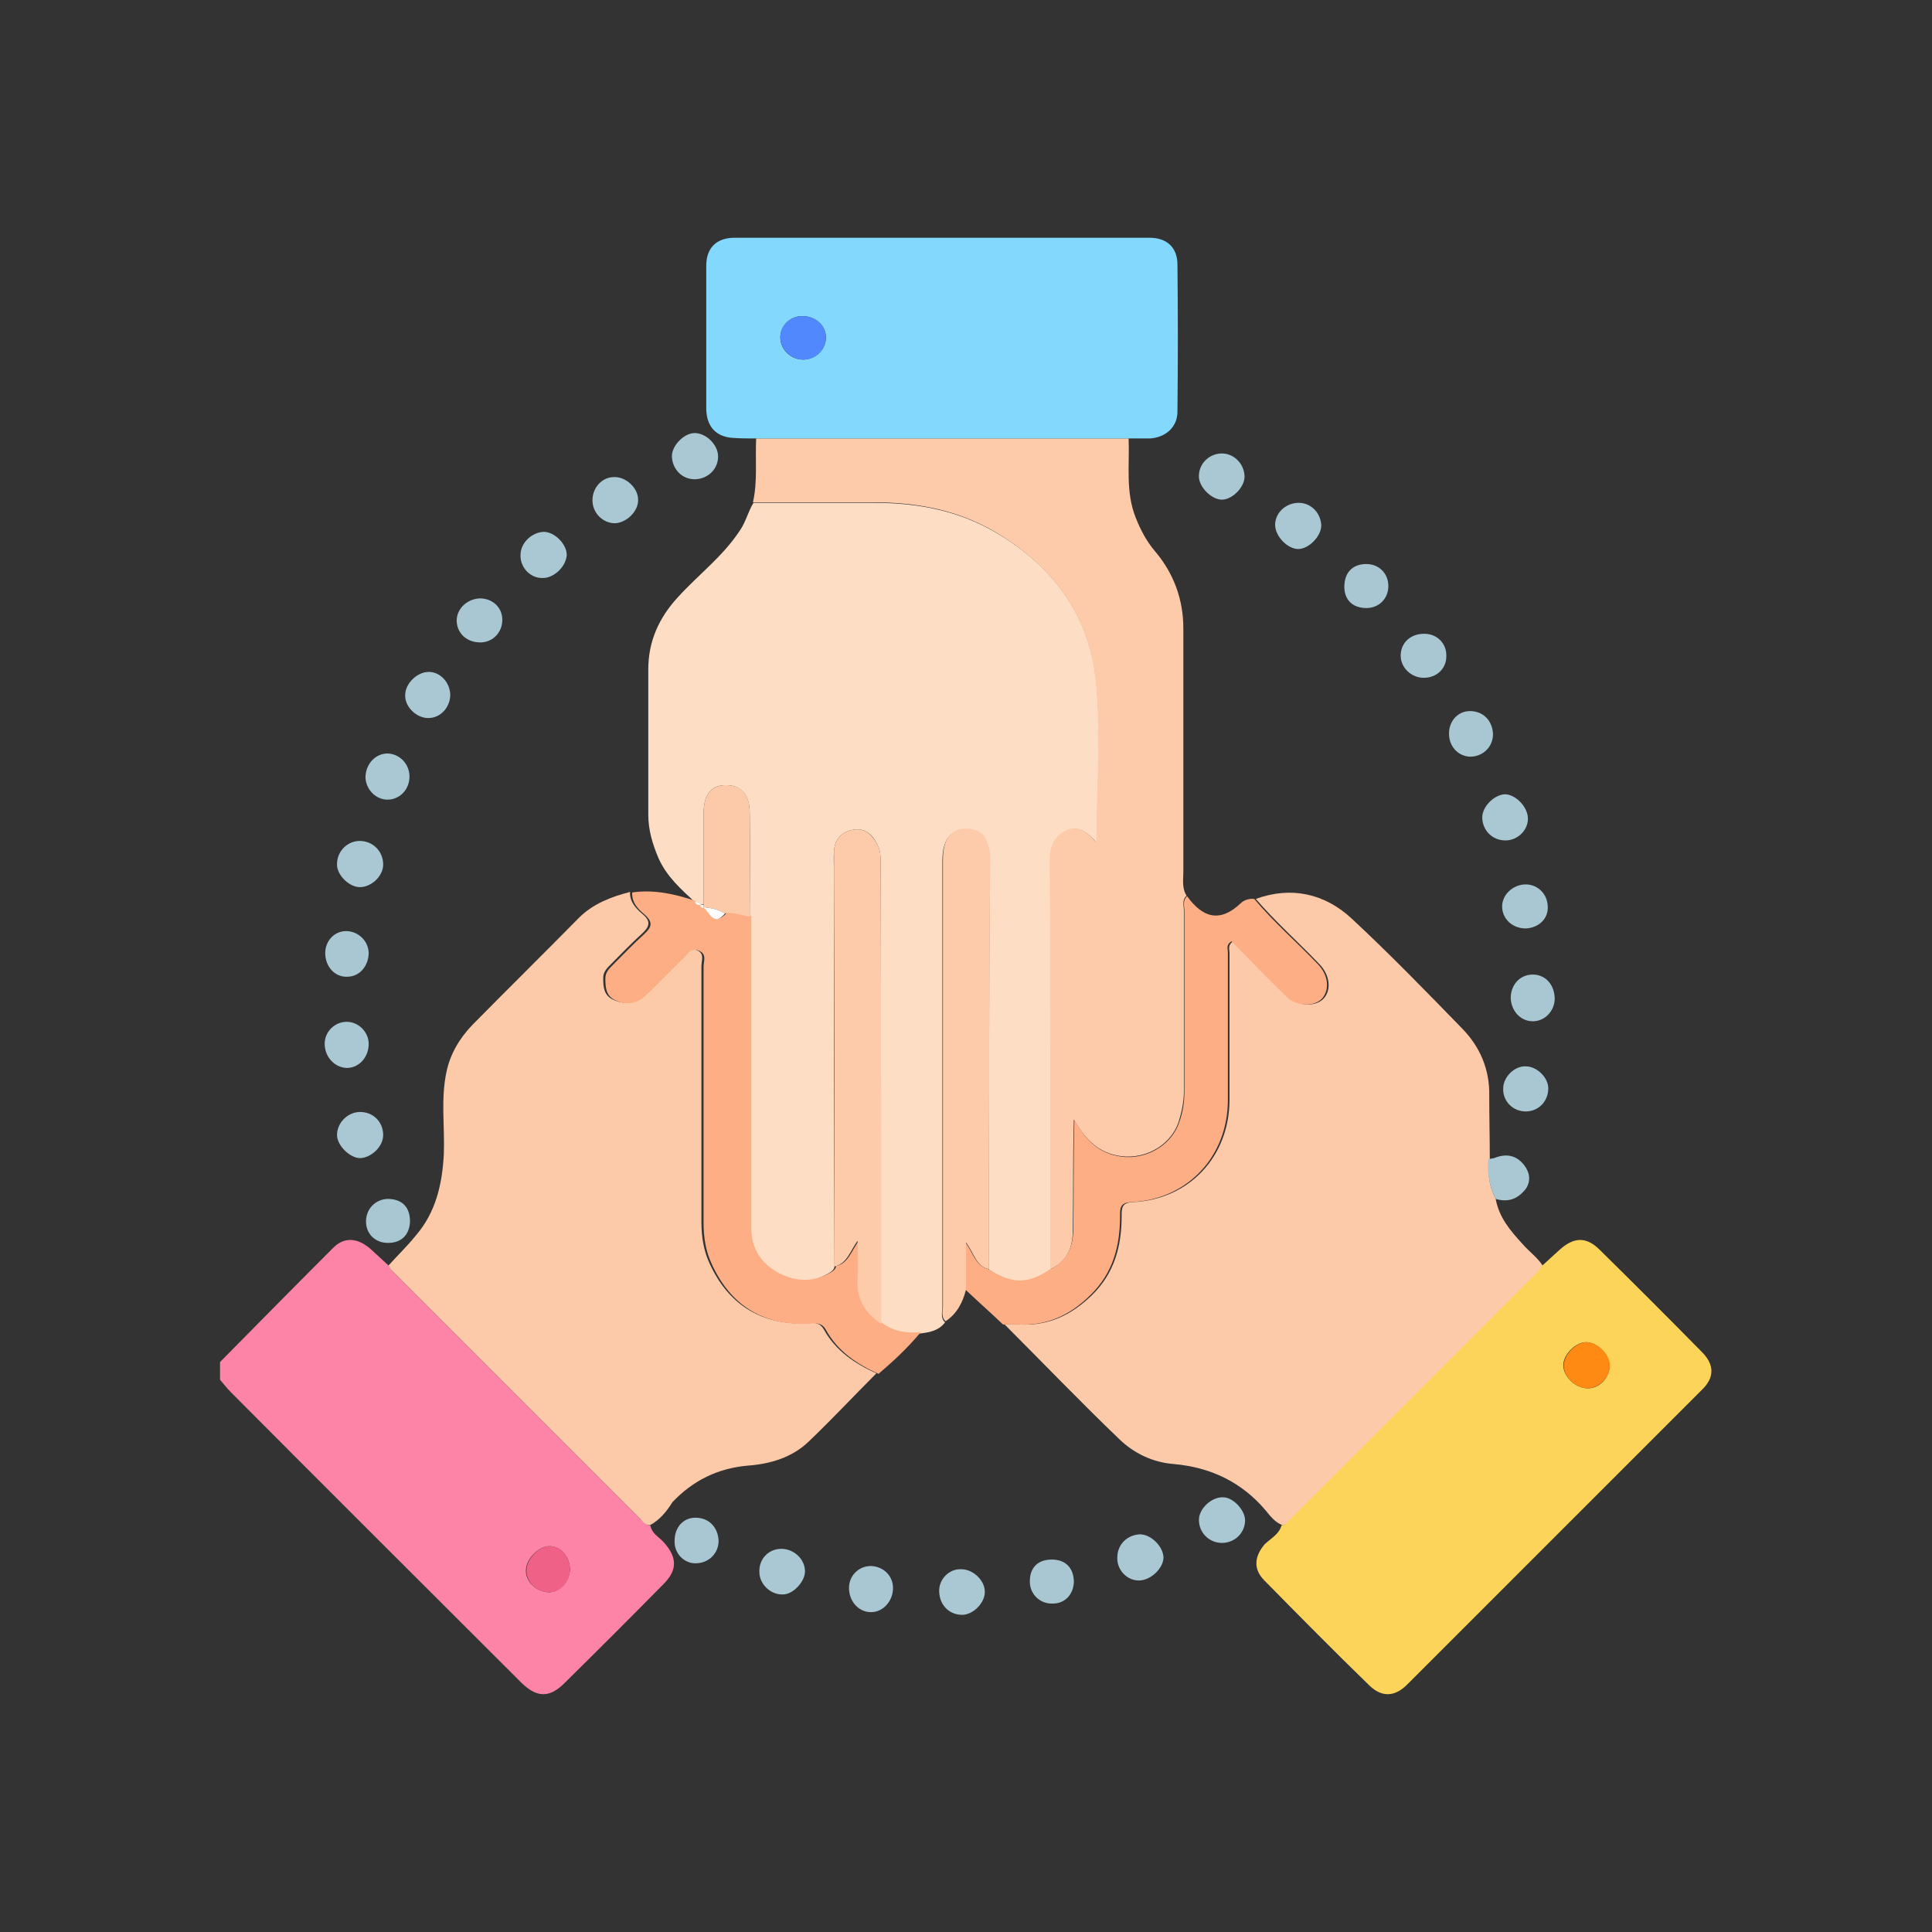 <?xml version="1.0" encoding="utf-8"?>
<!-- Generator: Adobe Illustrator 25.0.1, SVG Export Plug-In . SVG Version: 6.00 Build 0)  -->
<svg version="1.1" id="Layer_1" xmlns="http://www.w3.org/2000/svg" xmlns:xlink="http://www.w3.org/1999/xlink" x="0px" y="0px"
	 viewBox="0 0 360 360" style="enable-background:new 0 0 360 360;" xml:space="preserve">
<rect x="0" y="0" width="360" height="360" fill="#333333" stroke="none"/>
<style type="text/css">
	.st0{fill:#FE84A7;}
	.st1{fill:#FDDEC4;}
	.st2{fill:#FDCAA9;}
	.st3{fill:#FDCBAA;}
	.st4{fill:#83D8FE;}
	.st5{fill:#FCD459;}
	.st6{fill:#FEAE85;}
	.st7{fill:#A9C8D4;}
	.st8{fill:#A8C7D3;}
	.st9{fill:#EF6186;}
	.st10{fill:#FEFEFE;}
	.st11{fill:#5288FE;}
	.st12{fill:#FE8A14;}
</style>
<g>
	<path class="st0" d="M41,253.8c7-7.1,14-14.2,21.1-21.3c2-2,4.4-1.9,6.8,0.1c1.2,1.1,2.4,2.2,3.6,3.3c0.2,0.3,0.4,0.6,0.6,0.9
		c15.4,15.4,30.9,30.9,46.3,46.3c0.5,0.5,1,1.1,1.8,1.2c0.3,1.5,1.6,2.1,2.5,3.1c2.4,2.7,2.6,5,0.1,7.6
		c-6.2,6.3-12.5,12.6-18.8,18.8c-2.7,2.6-5,2.5-7.8-0.2c-18-18-36.1-36-54.1-54.1c-0.8-0.8-1.4-1.6-2.1-2.4
		C41,256,41,254.9,41,253.8z M106.2,292.5c0-2.4-1.7-4.4-3.8-4.4c-2,0-4.3,2.3-4.4,4.4c-0.1,2.2,1.8,4,4.1,4.2
		C104.2,296.8,106.1,294.8,106.2,292.5z"/>
	<path class="st1" d="M129.5,168.1c-2.6-2.4-5.3-4.8-6.8-8.2c-1.1-2.6-1.9-5.2-1.9-8.1c0-9,0-18.1,0-27.1c0-5.2,2-9.6,5.5-13.4
		c3.8-4.2,8.4-7.6,11.6-12.5c1.1-1.6,1.5-3.5,2.5-5.1c7.5,0,15,0,22.5,0c8,0,15.6,1.4,22.6,5.5c10.5,6.1,17.4,15.3,18.7,27.3
		c1.1,10,0.2,20.1,0.2,30.6c-1.7-2-3.5-3.3-5.6-2.3c-2,1-3.1,2.8-3.1,5.3c0.1,25.5,0.1,51,0.1,76.5c-4.3,2.8-7.2,2.8-11.5,0
		c0-25.6,0-51.1,0.1-76.7c0-1-0.2-2-0.6-2.9c-0.7-1.8-2.1-2.4-3.9-2.4c-1.7,0-3,0.7-3.7,2.3c-0.5,1.2-0.6,2.4-0.6,3.7
		c0,27.7,0,55.3,0,83c0,0.9-0.4,2,0.5,2.8c-1.2,1.6-3,1.9-4.9,2.1c-2.6,0.3-5-0.2-7.1-1.6c0-28.4,0-56.8,0-85.2
		c0-1.5,0.1-2.9-0.6-4.3c-0.9-1.8-2.2-3.2-4.5-2.8c-2.2,0.4-3.5,1.8-3.6,4.1c-0.1,1.3,0,2.5,0,3.8c0,24.5,0,49,0.1,73.5
		c-0.1,0.6-0.5,0.9-1,1.2c-3.1,1.9-6.4,1.9-9.5,0.2c-3.3-1.7-5.3-4.5-5.3-8.4c0-19.4,0-38.8,0-58.2c0-6.4,0.1-12.8,0-19.3
		c0-3.6-1.7-5.3-4.7-5.2c-2.6,0.1-3.9,1.9-3.9,5.4c0,5.6,0,11.2,0,16.8c-0.2,0-0.4,0-0.6,0.1l0,0C130.3,168.1,129.9,168,129.5,168.1
		L129.5,168.1z"/>
	<path class="st2" d="M278.7,223.4c0.6,3.4,2.7,5.9,5,8.4c1.2,1.4,2.8,2.5,3.8,4.1c-0.3,0.4-0.5,0.8-0.8,1.1
		c-15.3,15.4-30.7,30.7-46,46c-0.5,0.5-0.9,1.1-1.7,1.2c-1.4-0.5-2.3-1.7-3.2-2.8c-4.5-5.3-10.3-8-17.1-8.6c-3.9-0.3-7.4-2-10.1-4.6
		c-7.3-7-14.3-14.3-21.4-21.4c0.9,0,1.8-0.1,2.7,0c5.4,0.3,9.7-1.7,13.6-5.5c4.2-4.1,5.5-9.2,5.5-14.7c0-1.5,0-2.5,2.1-2.6
		c10.5-0.5,18-8.5,18-19.1c0-9.1,0-18.3,0-27.4c0-0.6-0.4-1.4,0.7-2.1c3.4,3.4,6.8,7,10.3,10.4c1.9,1.8,5.2,1.8,6.6,0.2
		c1.4-1.6,1.1-4.3-0.8-6.3c-3.9-4.1-8.2-7.9-11.9-12.2c6.6-2.4,12.8-1,17.8,3.6c7.1,6.6,13.9,13.6,20.7,20.6c3.3,3.4,5.1,7.6,5,12.5
		c0,4,0.1,7.9,0.1,11.9C277.1,218.6,277.5,221.1,278.7,223.4z"/>
	<path class="st2" d="M121.1,284.2c-0.8,0-1.3-0.6-1.8-1.2c-15.4-15.4-30.9-30.9-46.3-46.3c-0.2-0.2-0.4-0.6-0.6-0.9
		c1.7-1.9,3.5-3.6,5.1-5.6c3.7-4.3,4.9-9.5,5.2-15.1c0.2-5.1-0.6-10.3,0.5-15.4c0.7-3.3,2.4-6.2,4.8-8.7c6.6-6.7,13.3-13.3,19.9-20
		c2.6-2.6,6-3.9,9.5-4.8c-0.1,1.8,1.1,3.1,2.3,4.1c1.7,1.4,1.3,2.4-0.1,3.7c-2,1.8-3.9,3.8-5.8,5.7c-0.7,0.7-1.4,1.4-1.4,2.5
		c0,1.7,0.1,3.3,1.9,4.1c2,0.9,3.9,0.7,5.5-0.8c2.5-2.4,4.8-4.9,7.3-7.2c0.7-0.7,1.2-1.9,2.6-1.3c1.7,0.6,1,1.9,1,3
		c0,15.9,0,31.8,0,47.7c0,2.7,0.4,5.4,1.6,7.9c3.4,7.3,9.2,11.1,17.3,11c1.3,0,2.9-0.6,3.9,1.1c2.2,4,5.8,6.4,9.8,8.2
		c-4.2,4.2-8.3,8.6-12.6,12.7c-3.1,3-7.2,4.2-11.4,4.5c-5.6,0.5-10.2,2.8-14,6.8C124.3,281.5,123,283.2,121.1,284.2z"/>
	<path class="st3" d="M195.7,236.5c0-25.5,0-51-0.1-76.5c0-2.5,1-4.3,3.1-5.3c2.1-1,3.9,0.3,5.6,2.3c0-10.5,0.9-20.7-0.2-30.6
		c-1.3-12-8.2-21.1-18.7-27.3c-7-4.1-14.6-5.5-22.6-5.5c-7.5,0-15,0-22.5,0c0.9-3.9,0.4-8,0.6-11.9c23.1,0,46.2,0,69.4,0
		c0.2,4.9-0.6,9.9,1.3,14.7c0.9,2.3,2,4.4,3.6,6.3c3.5,4.1,5.3,9,5.3,14.4c0,15.1,0,30.2,0,45.3c0,1.5-0.3,3.1,0.6,4.5
		c-0.9,0.8-0.5,1.9-0.5,2.8c0,11.2,0,22.4,0,33.6c0,2-0.4,3.9-1,5.8c-1.6,4.6-6.7,7.2-11.5,6.2c-3.9-0.8-6.1-3.4-8-6.7
		c-0.2,6.9-0.1,13.7-0.2,20.6C199.9,232.4,198.9,235.1,195.7,236.5z"/>
	<path class="st4" d="M210.3,81.7c-23.1,0-46.2,0-69.4,0c-1.4,0-2.9,0-4.3-0.1c-3.2-0.2-4.9-2.1-5-5.3c0-9,0-17.9,0-26.8
		c0-3.3,1.9-5.2,5.3-5.2c25.8,0,51.5,0,77.3,0c3.2,0,5.2,1.8,5.2,5c0.1,9.1,0.1,18.3,0,27.4c0,2.9-2.2,4.8-5.1,5
		C213,81.7,211.7,81.7,210.3,81.7z M149.5,58.9c-2.3,0-4.1,1.8-4.1,4c0,2.3,2.1,4.2,4.4,4.1c2.3-0.1,4.1-2,4.1-4.1
		C153.9,60.6,151.9,58.9,149.5,58.9z"/>
	<path class="st5" d="M238.8,284.2c0.8,0,1.2-0.7,1.7-1.2c15.4-15.3,30.7-30.7,46-46c0.3-0.3,0.5-0.7,0.8-1.1c1.1-1,2.3-2.1,3.4-3.1
		c2.6-2.3,4.9-2.4,7.4,0.1c6.4,6.3,12.7,12.6,19,19c2.4,2.4,2.4,4.8,0,7.1c-18.3,18.3-36.6,36.6-54.9,54.9c-2.3,2.3-4.7,2.4-7,0.2
		c-6.6-6.4-13.1-13-19.6-19.6c-2.1-2.1-1.9-4.5,0.1-6.8C236.9,286.6,238.4,285.8,238.8,284.2z M295.9,258.7c2.2,0,4.1-2.1,4-4.3
		c-0.1-2.2-2.4-4.4-4.5-4.3c-2,0.1-4.2,2.5-4.1,4.4C291.4,256.6,293.6,258.7,295.9,258.7z"/>
	<path class="st6" d="M163.7,256c-4-1.8-7.6-4.2-9.8-8.2c-0.9-1.7-2.5-1.1-3.9-1.1c-8.2,0.1-13.9-3.7-17.3-11
		c-1.2-2.5-1.6-5.1-1.6-7.9c0-15.9,0-31.8,0-47.7c0-1,0.7-2.4-1-3c-1.5-0.5-1.9,0.7-2.6,1.3c-2.5,2.4-4.8,4.9-7.3,7.2
		c-1.6,1.5-3.6,1.7-5.5,0.8c-1.8-0.8-1.9-2.4-1.9-4.1c0-1.1,0.7-1.8,1.4-2.5c1.9-1.9,3.8-3.9,5.8-5.7c1.4-1.3,1.8-2.2,0.1-3.7
		c-1.2-1-2.4-2.2-2.3-4.1c4.1-0.6,8,0.3,11.9,1.6v0c0.2,0.6,0.6,0.7,1.1,0.6l0,0c0,0.4,0.2,0.5,0.6,0.5l0,0c1.2,1,1.9,3.5,4,1.1
		c1.6-0.3,3.1,0.3,4.6,0.6c0,19.4,0,38.8,0,58.2c0,3.9,2,6.7,5.3,8.4c3.2,1.6,6.4,1.6,9.5-0.2c0.5-0.3,0.9-0.6,1-1.2
		c2.3-0.5,2.8-2.8,4.3-4.8c0,2.6,0.1,4.8,0,6.9c-0.3,3.8,1.3,6.6,4.4,8.6c2.1,1.5,4.5,1.9,7.1,1.6
		C169.1,251.2,166.4,253.7,163.7,256z"/>
	<path class="st6" d="M195.7,236.5c3.1-1.4,4.2-4.1,4.3-7.2c0.1-6.8,0-13.6,0.2-20.6c1.9,3.3,4,5.9,8,6.7c4.7,1,9.9-1.6,11.5-6.2
		c0.7-1.9,1-3.8,1-5.8c0-11.2,0-22.4,0-33.6c0-0.9-0.4-2,0.5-2.8c2.9,4,6.1,5,10,1.3c0.6-0.6,1.6-0.9,2.5-0.8
		c3.7,4.4,8,8.1,11.9,12.2c1.9,2,2.2,4.6,0.8,6.3c-1.4,1.6-4.7,1.6-6.6-0.2c-3.5-3.4-6.9-6.9-10.3-10.4c-1.1,0.6-0.7,1.4-0.7,2.1
		c0,9.1,0,18.3,0,27.4c0,10.6-7.5,18.6-18,19.1c-2.1,0.1-2.1,1.1-2.1,2.6c0,5.6-1.3,10.6-5.5,14.7c-3.8,3.8-8.2,5.8-13.6,5.5
		c-0.9,0-1.8,0-2.7,0c-2.3-2.2-4.7-4.3-7-6.5c0-2.7,0-5.5,0-8.8c1.5,2.1,1.9,4.4,4.3,5C188.6,239.3,191.5,239.3,195.7,236.5z"/>
	<path class="st3" d="M184.3,236.5c-2.4-0.5-2.7-2.8-4.3-5c0,3.3,0,6.1,0,8.8c-0.6,2.4-1.7,4.5-3.8,5.9c-0.9-0.8-0.5-1.9-0.5-2.8
		c0-27.7,0-55.3,0-83c0-1.3,0.1-2.5,0.6-3.7c0.7-1.6,2-2.3,3.7-2.3c1.8,0,3.2,0.6,3.9,2.4c0.4,0.9,0.6,1.9,0.6,2.9
		C184.3,185.3,184.3,210.9,184.3,236.5z"/>
	<path class="st7" d="M133.8,84.9c0.1,2.4-1.8,4.3-4.2,4.4c-2.4,0.1-4.3-1.8-4.4-4.2c-0.1-1.9,2.1-4.3,4.1-4.4
		C131.4,80.6,133.7,82.7,133.8,84.9z"/>
	<path class="st7" d="M246.2,97.9c0,2-2.3,4.4-4.3,4.4c-2,0-4.3-2.4-4.3-4.5c0-2.2,1.9-4,4.2-4.1C244.2,93.6,246.1,95.5,246.2,97.9z
		"/>
	<path class="st7" d="M145.6,288.6c2.3,0,4.4,1.9,4.4,4.2c0,1.9-2.2,4.3-4.1,4.3c-2.3,0.1-4.4-1.9-4.4-4.2
		C141.4,290.5,143.2,288.6,145.6,288.6z"/>
	<path class="st7" d="M67.2,156.7c2.4,0.1,4.2,2,4.2,4.4c0,2.2-2.3,4.3-4.5,4.2c-2-0.1-4.2-2.4-4.1-4.3
		C62.8,158.5,64.9,156.6,67.2,156.7z"/>
	<path class="st7" d="M71.4,211.5c0,2.2-2.3,4.3-4.4,4.3c-1.9-0.1-4.2-2.4-4.2-4.3c0-2.3,2-4.3,4.3-4.3
		C69.6,207.2,71.4,209.1,71.4,211.5z"/>
	<path class="st7" d="M284.7,152.4c0.1,2.2-1.8,4.1-4,4.2c-2.5,0.1-4.5-1.8-4.5-4.3c0-2,2.2-4.2,4.2-4.3
		C282.3,148,284.6,150.2,284.7,152.4z"/>
	<path class="st7" d="M223.4,88.9c-0.1-2.4,1.8-4.3,4.1-4.4c2.3-0.1,4.3,1.8,4.4,4.2c0.1,1.9-2.1,4.3-4.1,4.4
		C225.9,93.2,223.5,90.9,223.4,88.9z"/>
	<path class="st7" d="M227.7,287.5c-2.4,0-4.3-1.9-4.3-4.3c0-2.1,2.4-4.3,4.5-4.2c1.9,0,4.1,2.4,4.1,4.3
		C232,285.6,230.1,287.5,227.7,287.5z"/>
	<path class="st7" d="M101,107.7c-2.3,0-4.2-2.1-4-4.5c0.1-2.1,2.1-4,4.3-4.1c2.1,0,4.4,2.4,4.3,4.4
		C105.4,105.7,103.1,107.8,101,107.7z"/>
	<path class="st7" d="M212.2,294.5c-2.3,0-4.2-2.1-4-4.5c0.1-2.3,1.9-4,4.2-4.1c2.1,0,4.4,2.3,4.4,4.4
		C216.7,292.3,214.4,294.5,212.2,294.5z"/>
	<path class="st7" d="M118.9,93.1c0.1,2.1-2.1,4.3-4.3,4.4c-2.2,0-4.1-1.8-4.2-4.1c-0.1-2.4,1.7-4.5,4-4.5
		C116.6,88.8,118.9,90.9,118.9,93.1z"/>
	<path class="st7" d="M76.3,144.7c0,2.4-1.8,4.3-4.1,4.3c-2.2,0-4-1.9-4.1-4.1c0-2.4,1.7-4.4,4-4.5
		C74.4,140.4,76.3,142.3,76.3,144.7z"/>
	<path class="st7" d="M183.5,296.7c0,2-2.2,4.2-4.2,4.2c-2.5,0-4.3-1.9-4.3-4.5c0-2.2,1.9-4.1,4.1-4
		C181.4,292.4,183.6,294.6,183.5,296.7z"/>
	<path class="st7" d="M83.9,129.4c0,2.4-1.8,4.4-4.1,4.4c-2.2,0-4.4-2.1-4.3-4.3c0-2.1,2.2-4.3,4.4-4.3
		C82,125.2,83.8,127.1,83.9,129.4z"/>
	<path class="st8" d="M289.7,186.2c-0.1,2.3-1.9,4.1-4.1,4.1c-2.3,0-4.1-2-4.1-4.5c0.1-2.5,1.9-4.3,4.3-4.2
		C288.1,181.7,289.7,183.6,289.7,186.2z"/>
	<path class="st7" d="M60.5,194.5c0-2.3,1.9-4.1,4.1-4.1c2.2,0,4.1,1.9,4.1,4.1c0,2.5-1.8,4.5-4.1,4.5
		C62.3,198.9,60.5,196.9,60.5,194.5z"/>
	<path class="st8" d="M284.3,173c-2.5,0-4.4-1.8-4.4-4.1c0-2.2,2-4,4.2-4.1c2.4-0.1,4.3,1.8,4.3,4.2
		C288.5,171.2,286.7,172.9,284.3,173z"/>
	<path class="st8" d="M288.5,202.8c0,2.4-1.8,4.3-4.2,4.3c-2.4,0-4.3-1.9-4.2-4.3c0-2.1,2.1-4.2,4.2-4.1
		C286.4,198.7,288.5,200.8,288.5,202.8z"/>
	<path class="st8" d="M265.3,126.3c-2.4,0-4.4-2-4.3-4.3c0.1-2.4,2-4,4.6-3.9c2.3,0.1,4,1.9,3.9,4.2
		C269.5,124.6,267.7,126.3,265.3,126.3z"/>
	<path class="st8" d="M93.6,115.5c0,2.3-1.7,4.1-3.9,4.2c-2.6,0.1-4.5-1.6-4.6-3.9c-0.1-2.3,1.9-4.2,4.3-4.3
		C91.8,111.5,93.6,113.2,93.6,115.5z"/>
	<path class="st8" d="M68.7,177.5c0,2.5-1.7,4.5-4,4.5c-2.3,0.1-4.1-1.9-4.1-4.4c0-2.2,1.6-4,3.7-4.1
		C66.6,173.4,68.6,175.2,68.7,177.5z"/>
	<path class="st8" d="M270,136.7c0-2.4,1.7-4.2,3.9-4.2c2.5,0,4.2,1.8,4.3,4.3c0,2.4-1.9,4.2-4.3,4.2
		C271.7,140.9,270,139.1,270,136.7z"/>
	<path class="st8" d="M158.2,295.9c0-2.3,1.8-4.1,4.1-4.1c2.3,0.1,4.1,1.8,4.1,4.1c0,2.4-1.8,4.5-4.1,4.5
		C160,300.4,158.2,298.4,158.2,295.9z"/>
	<path class="st8" d="M129.6,282.8c2.5,0,4.2,1.8,4.3,4.3c0,2.4-1.9,4.2-4.3,4.2c-2.2,0-4-1.9-3.9-4.2
		C125.7,284.6,127.3,282.8,129.6,282.8z"/>
	<path class="st8" d="M258.7,109.2c0,2.3-1.7,4.1-4.1,4.1c-2.6,0-4.2-1.6-4.1-4.2c0.1-2.5,1.6-4,4.1-4
		C256.9,105.1,258.7,106.8,258.7,109.2z"/>
	<path class="st8" d="M200.1,294.6c0,2.4-1.6,4.2-3.9,4.2c-2.3,0.1-4.2-1.6-4.3-3.9c-0.1-2.7,1.4-4.3,4.1-4.3
		C198.5,290.6,200,292.1,200.1,294.6z"/>
	<path class="st8" d="M72.3,231.6c-2.4,0-4.1-1.7-4.1-4c0-2.3,1.7-4.1,4-4.2c2.7,0,4.2,1.5,4.2,4.2
		C76.3,230.1,74.8,231.6,72.3,231.6z"/>
	<path class="st7" d="M278.7,223.4c-1.2-2.3-1.6-4.8-1.4-7.4c0.4-0.1,0.7-0.1,1.1-0.2c2.2-0.9,4.1-0.6,5.6,1.3
		c1,1.3,1.3,2.8,0.4,4.3C282.9,223.4,281.1,224.1,278.7,223.4z"/>
	<path class="st9" d="M106.2,292.5c0,2.3-1.9,4.3-4,4.2c-2.4-0.1-4.2-2-4.1-4.2c0.1-2.1,2.4-4.5,4.4-4.4
		C104.5,288.1,106.2,290.1,106.2,292.5z"/>
	<path class="st3" d="M164.2,246.7c-3.1-2.1-4.7-4.8-4.4-8.6c0.2-2.1,0-4.3,0-6.9c-1.4,1.9-1.9,4.2-4.3,4.8c0-24.5,0-49-0.1-73.5
		c0-1.3,0-2.5,0-3.8c0.1-2.3,1.4-3.7,3.6-4.1c2.3-0.4,3.5,1,4.5,2.8c0.7,1.3,0.6,2.8,0.6,4.3C164.2,189.9,164.2,218.3,164.2,246.7z"
		/>
	<path class="st2" d="M139.7,170.8c-1.5-0.2-3-0.9-4.6-0.6c-1.2-0.7-2.6-1.1-4-1.1l0,0c0-0.2,0-0.4,0-0.6c0-5.6,0-11.2,0-16.8
		c0-3.5,1.3-5.3,3.9-5.4c3.1-0.1,4.7,1.6,4.7,5.2C139.8,158,139.7,164.4,139.7,170.8z"/>
	<path class="st10" d="M130.6,168.6c-0.5,0.1-0.9,0-1.1-0.6C129.9,168,130.3,168.1,130.6,168.6z"/>
	<path class="st10" d="M131.1,168.6c0,0.2,0,0.4,0,0.6c-0.3,0-0.6-0.2-0.6-0.5C130.7,168.6,130.9,168.6,131.1,168.6z"/>
	<path class="st11" d="M149.5,58.9c2.5,0,4.4,1.7,4.4,4c0,2.2-1.8,4.1-4.1,4.1c-2.3,0.1-4.4-1.9-4.4-4.1
		C145.3,60.7,147.2,58.9,149.5,58.9z"/>
	<path class="st12" d="M295.9,258.7c-2.2,0-4.5-2-4.5-4.2c-0.1-1.9,2.1-4.3,4.1-4.4c2-0.1,4.4,2.1,4.5,4.3
		C300,256.6,298.1,258.6,295.9,258.7z"/>
	<path class="st10" d="M131.1,169.1c1.4,0,2.8,0.4,4,1.1C133,172.7,132.3,170.1,131.1,169.1z"/>
</g>
</svg>
